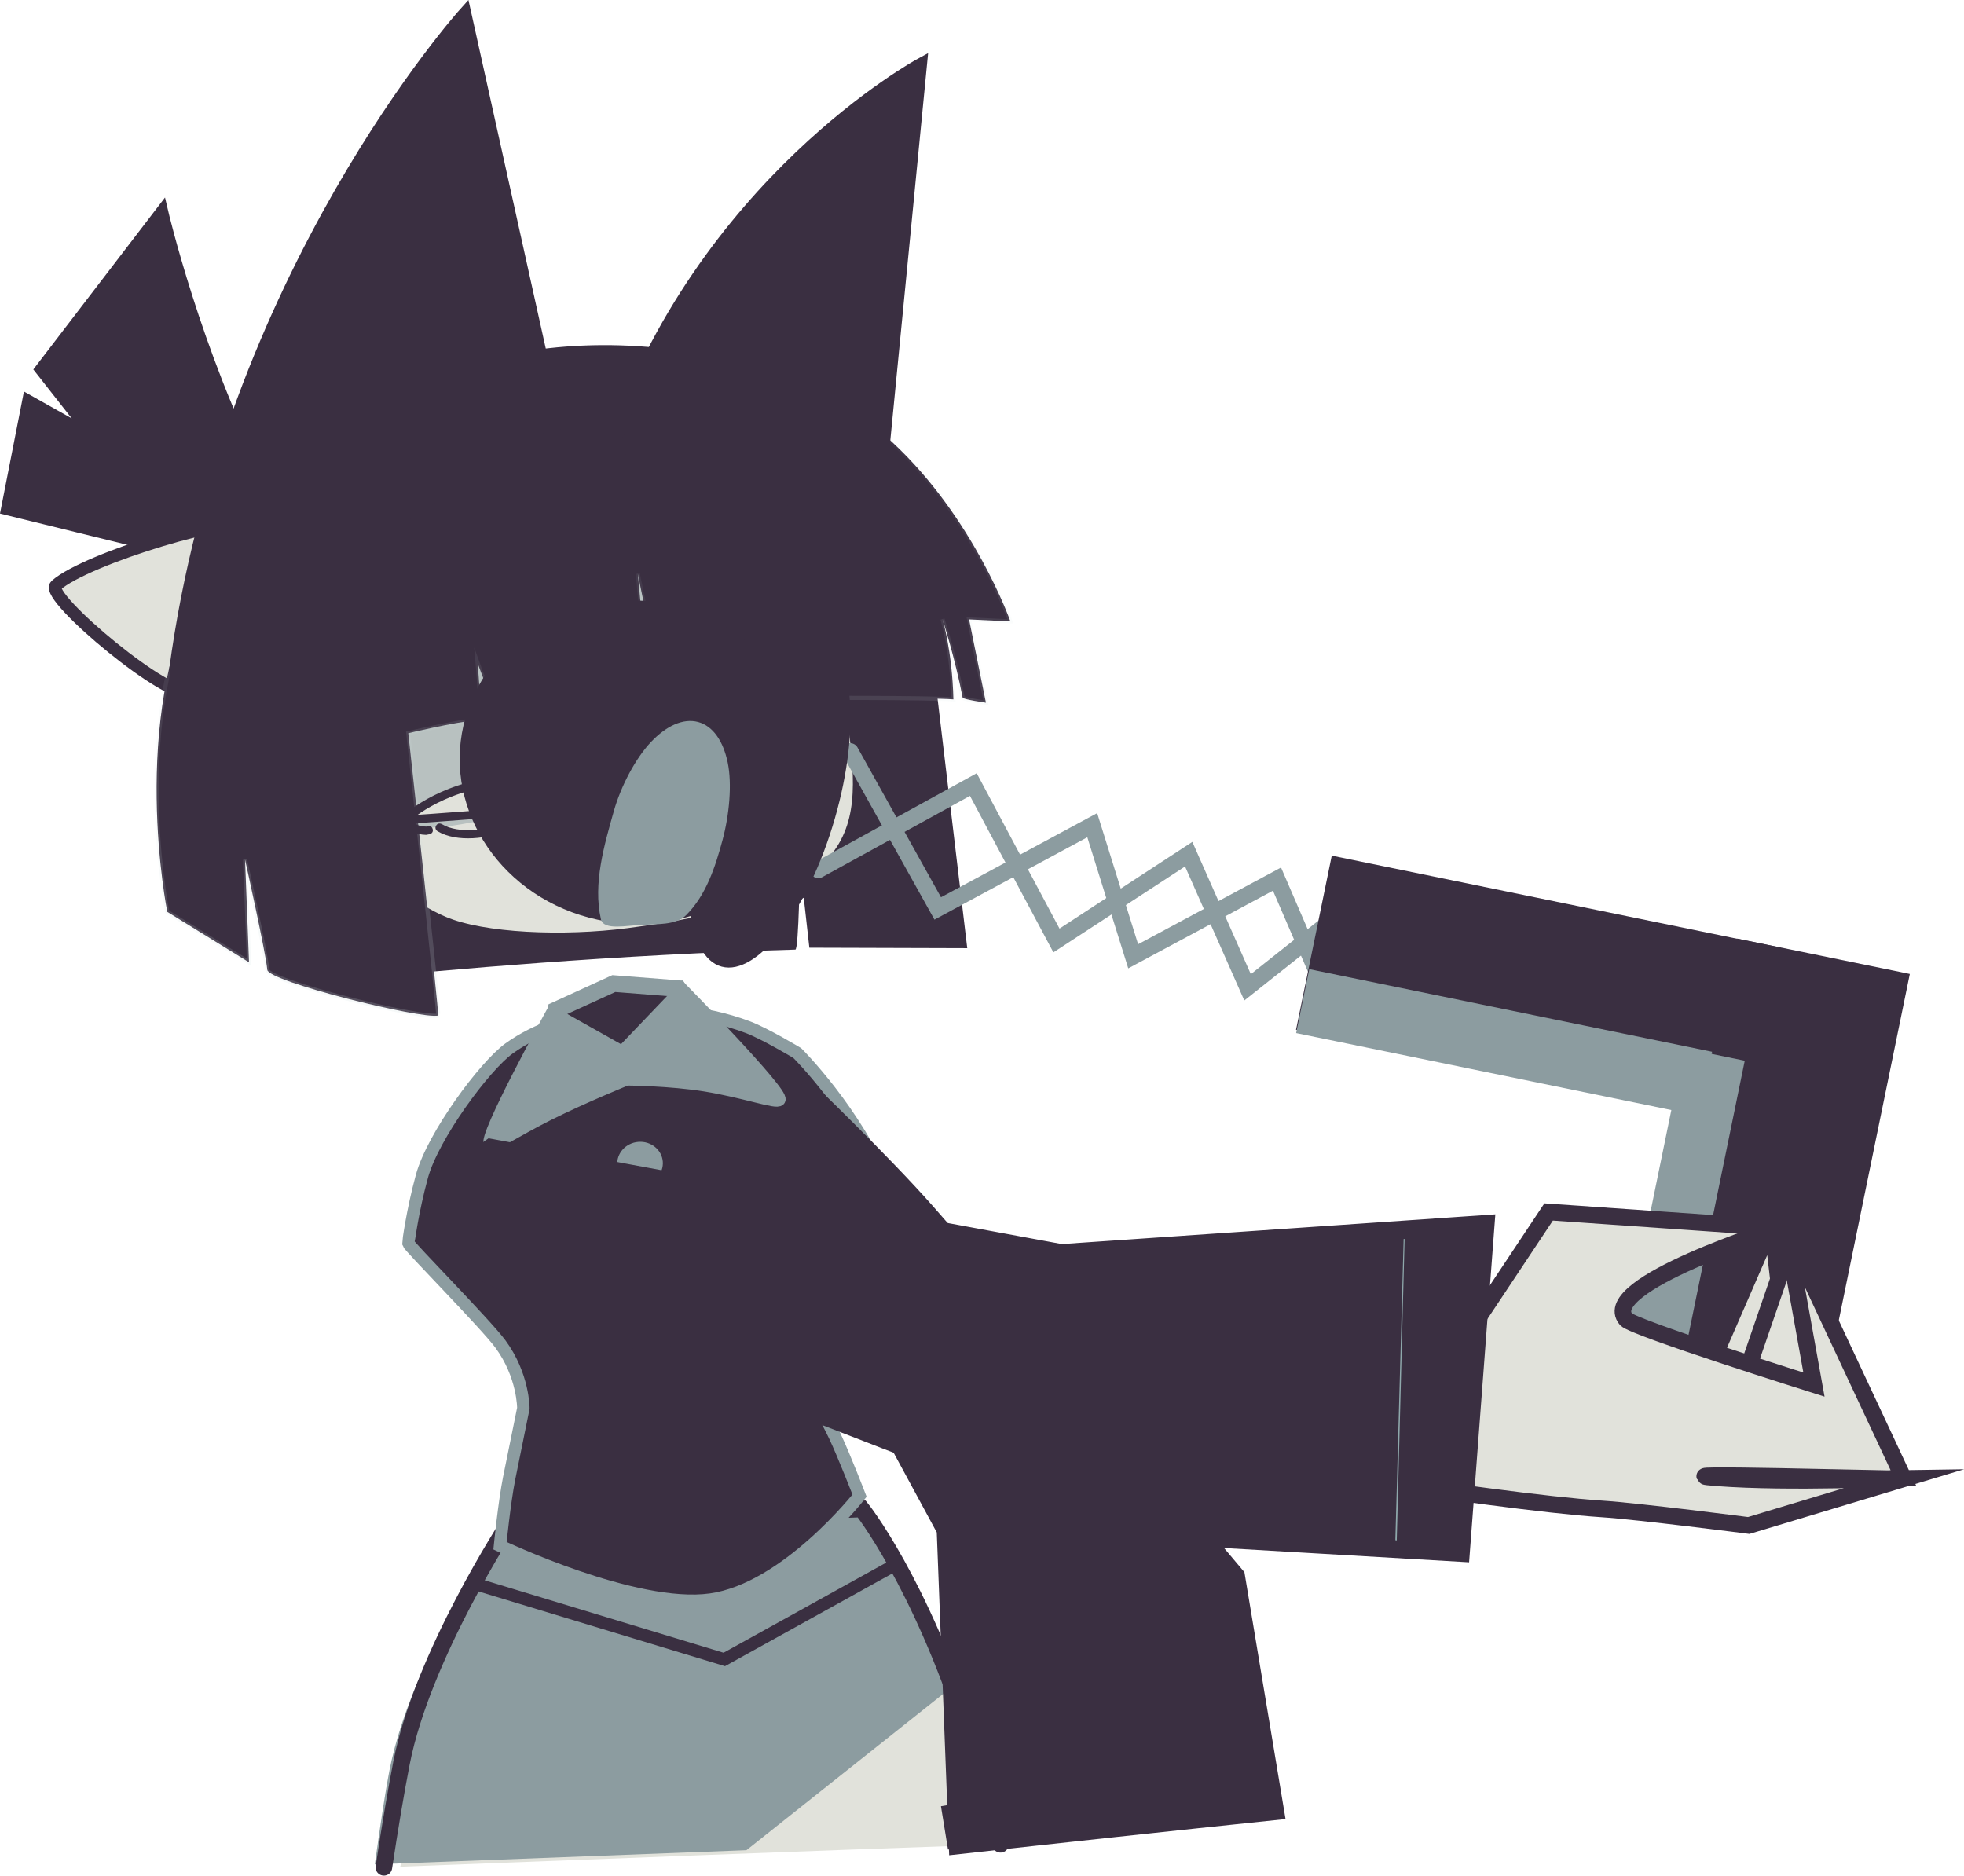 <svg version="1.1" xmlns="http://www.w3.org/2000/svg" xmlns:xlink="http://www.w3.org/1999/xlink" width="236.626" height="225.978" viewBox="0,0,236.626,225.978"><defs><linearGradient x1="1077.663" y1="216.06" x2="1077.663" y2="354.076" gradientUnits="userSpaceOnUse" id="color-1"><stop offset="0" stop-color="#ffffff" stop-opacity="0.26"/><stop offset="1" stop-color="#ffffff" stop-opacity="0"/></linearGradient><linearGradient x1="1077.663" y1="216.06" x2="1077.663" y2="354.076" gradientUnits="userSpaceOnUse" id="color-2"><stop offset="0" stop-color="#ffffff" stop-opacity="0.26"/><stop offset="1" stop-color="#ffffff" stop-opacity="0"/></linearGradient><linearGradient x1="1077.663" y1="216.06" x2="1077.663" y2="354.076" gradientUnits="userSpaceOnUse" id="color-3"><stop offset="0" stop-color="#ffffff" stop-opacity="0.26"/><stop offset="1" stop-color="#ffffff" stop-opacity="0"/></linearGradient><linearGradient x1="1036.028" y1="220.121" x2="1036.028" y2="358.136" gradientUnits="userSpaceOnUse" id="color-4"><stop offset="0" stop-color="#ffffff" stop-opacity="0.26"/><stop offset="1" stop-color="#ffffff" stop-opacity="0"/></linearGradient><linearGradient x1="1036.028" y1="220.121" x2="1036.028" y2="358.136" gradientUnits="userSpaceOnUse" id="color-5"><stop offset="0" stop-color="#ffffff" stop-opacity="0.26"/><stop offset="1" stop-color="#ffffff" stop-opacity="0"/></linearGradient><linearGradient x1="1036.028" y1="220.121" x2="1036.028" y2="358.136" gradientUnits="userSpaceOnUse" id="color-6"><stop offset="0" stop-color="#ffffff" stop-opacity="0.26"/><stop offset="1" stop-color="#ffffff" stop-opacity="0"/></linearGradient><linearGradient x1="224.798" y1="104.213" x2="233.406" y2="183.938" gradientUnits="userSpaceOnUse" id="color-7"><stop offset="0" stop-color="#cedee0" stop-opacity="0"/><stop offset="1" stop-color="#cedee0" stop-opacity="0.197"/></linearGradient></defs><g transform="translate(-159.935,-59.834)"><g data-paper-data="{&quot;isPaintingLayer&quot;:true}" fill-rule="nonzero" stroke-linejoin="miter" stroke-miterlimit="10" stroke-dasharray="" stroke-dashoffset="0" style="mix-blend-mode: normal"><path d="" fill="#3a2f41" stroke="none" stroke-width="0" stroke-linecap="butt"/><path d="" fill="#3a2f41" stroke="url(#color-1)" stroke-width="0.5" stroke-linecap="butt"/><path d="" fill="#3a2f41" stroke="url(#color-2)" stroke-width="0.5" stroke-linecap="butt"/><path d="" fill="#3a2f41" stroke="url(#color-3)" stroke-width="0.5" stroke-linecap="butt"/><path d="" data-paper-data="{&quot;index&quot;:null}" fill="#3a2f41" stroke="url(#color-4)" stroke-width="0.5" stroke-linecap="butt"/><path d="" data-paper-data="{&quot;index&quot;:null}" fill="#3a2f41" stroke="url(#color-5)" stroke-width="0.5" stroke-linecap="butt"/><path d="" data-paper-data="{&quot;index&quot;:null}" fill="#3a2f41" stroke="url(#color-6)" stroke-width="0.5" stroke-linecap="butt"/><g><path d="M218.098,247.827l47.985,-2.093c0,0 5.612,11.793 9.192,19.174c1.071,2.209 1.961,4.023 2.463,5.007c0.901,2.995 2.043,7.186 3.324,12.1c-24.411,0.837 -48.816,1.806 -72.907,2.721c4.618,-18.278 9.943,-36.91 9.943,-36.91z" fill="#e1e2db" stroke="none" stroke-width="0" stroke-linecap="round"/><path d="M206.833,273.234c2.804,-14.403 14.445,-30.341 14.445,-30.341l42.793,-2.128c0,0 5.993,10.667 7.934,14.784c1.346,2.855 2.595,7.551 2.595,7.551l-24.733,19.647c-15.001,0.564 -29.95,1.148 -44.775,1.709c0.661,-4.769 1.273,-8.818 1.741,-11.222z" fill="#8c9ca0" stroke="none" stroke-width="0" stroke-linecap="butt"/><path d="M206.184,284.811c0.707,-4.683 1.42,-8.963 2.125,-12.581c2.521,-12.95 12.993,-28.926 12.993,-28.926l42.453,-1.665c0,0 6.966,8.711 12.864,27.009c0.979,3.038 2.321,7.738 3.859,13.388" fill="none" stroke="#3a2f41" stroke-width="2" stroke-linecap="round"/><path d="M267.685,248.418l-20.487,11.351l-29.506,-8.947" fill="none" stroke="#3a2f41" stroke-width="1.5" stroke-linecap="round"/></g><path d="M245.544,252.561c-9.13,1.27 -25.368,-6.493 -25.368,-6.493c0,0 0.529,-5.264 1.107,-8.152c0.527,-2.631 1.707,-8.407 1.707,-8.407c0,0 0.029,-3.97 -2.785,-7.775c-1.763,-2.384 -11.007,-11.741 -11.071,-12.098c-0.012,-0.069 0.49,-3.91 1.635,-8.086c1.329,-4.847 7.495,-13.22 10.511,-15.402c3.286,-2.378 7.978,-3.895 11.677,-4.298c5.654,-0.616 11.63,-0.319 17.103,1.751c2.063,0.78 5.932,3.11 5.932,3.11c0,0 6.97,6.914 10.733,15.993c-2.303,10.589 -10.022,15.883 -10.022,15.883l-0.082,7.005c0,0 2.712,4.779 3.86,7.191c1.143,2.403 3.013,7.254 3.013,7.254c0,0 -8.818,11.254 -17.949,12.524z" fill="#3a2f41" stroke="#8c9ca0" stroke-width="1.5" stroke-linecap="round"/><g data-paper-data="{&quot;index&quot;:null}" stroke="#3a2f41" stroke-linecap="butt"><g data-paper-data="{&quot;index&quot;:null}"><g stroke-width="0"><path d="" fill="#e1e2db"/><path d="" fill="#e1e2db"/><path d="" fill="#8c9ca0"/></g><path d="M274.382,278.006l36.827,-6.045l1.063,6.545c-12.374,1.29 -24.773,2.634 -37.158,4.005z" fill="#e1e2db" stroke-width="0"/><path d="M274.382,278.006l36.827,-6.045l1.063,6.545c-12.374,1.29 -24.773,2.634 -37.158,4.005z" fill="#8c9ca0" stroke-width="0"/><path d="M301.114,273.898l10.163,-1.668l1.019,6.274" fill="none" stroke-width="2"/><path d="M275.137,282.509l-0.688,-4.234l11.974,-1.965" fill="none" stroke-width="2"/></g><g data-paper-data="{&quot;index&quot;:null}"><path d="M273.54,244.262l-20.324,-37.546l3.984,-15.986c0,0 9.275,8.921 14.473,14.809c9.439,10.691 37.486,44.043 37.486,44.043l4.79,28.751c-12.965,1.346 -25.96,2.754 -38.939,4.191z" fill="#3a2f41" stroke-width="1.5"/><path d="" fill="#8ea8ab" stroke-width="2"/></g></g><g fill="#8c9ca0" stroke="#3a2f41" stroke-width="1.5" stroke-linecap="butt"><path d="M240.538,199.732c0.142,1.844 -1.304,3.459 -3.231,3.608c-1.927,0.149 -3.604,-1.225 -3.746,-3.069c-0.142,-1.844 1.304,-3.459 3.231,-3.608c1.927,-0.149 3.604,1.225 3.746,3.069z"/><path d="M241.955,209.674c0.147,1.908 -1.366,3.58 -3.38,3.736c-2.014,0.155 -3.766,-1.265 -3.913,-3.173c-0.147,-1.908 1.366,-3.58 3.38,-3.736c2.014,-0.155 3.766,1.265 3.914,3.173z"/></g><g><path d="M241.946,180.243c0.275,2.027 -4.459,6.499 -6.687,6.802c-2.228,0.303 -7.797,-2.365 -8.073,-4.393c-0.275,-2.027 4.884,-3.863 7.112,-4.165c2.228,-0.303 7.372,-0.271 7.647,1.756z" fill="#3a2f41" stroke="none" stroke-width="0" stroke-linecap="butt"/><g fill="#8c9ca0" stroke="#8c9ca0" stroke-width="1.5" stroke-linecap="butt"><path d="M218.974,197.664c-0.867,-0.645 7.493,-15.823 7.493,-15.823l8.427,4.739l7.217,-7.544c0,0 12.214,12.453 11.717,13.295c-0.275,0.465 -4.167,-0.961 -8.874,-1.725c-4.33,-0.703 -9.515,-0.732 -9.515,-0.732c0,0 -5.199,2.107 -9.401,4.205c-3.843,1.918 -6.703,3.855 -7.064,3.586z"/></g><path d="M226.695,183.493l0.244,-1.973l6.95,-3.18l7.747,0.605l1.058,1.836" fill="none" stroke="#8c9ca0" stroke-width="2" stroke-linecap="round"/></g><path d="" fill="#3a2f41" stroke="#8c9ca0" stroke-width="2" stroke-linecap="butt"/><path d="" fill="#3a2f41" stroke="#8c9ca0" stroke-width="2" stroke-linecap="butt"/><g><g data-paper-data="{&quot;index&quot;:null}" stroke="#3a2f41" stroke-linecap="butt"><path d="M160.809,121.154l2.549,-12.991l8.144,4.582l-6.603,-8.406l14.548,-18.993c0,0 3.973,16.954 11.655,32.029c2.706,3.28 -5.812,9.791 -5.812,9.791z" fill="#3a2f41" stroke-width="1.5"/><path d="M190.7,123.873c-2.124,-1.326 0.422,-20.338 3.269,-24.638c1.152,-1.739 15.885,12.129 14.421,14.34c-2.847,4.3 -14.54,12.265 -16.664,10.938z" data-paper-data="{&quot;index&quot;:null}" fill="#8c9ca0" stroke-width="2"/><path d="M191.492,123.981c1.826,1.648 -5.114,15.793 -8.76,19.062c-1.875,1.681 -17.536,-11.349 -16.061,-12.671c3.646,-3.269 22.113,-8.835 23.939,-7.187z" fill="#e1e2db" stroke-width="1.5"/><path d="M195.397,119.977c1.832,2.495 1.403,5.923 -0.957,7.656c-2.361,1.733 -5.759,1.115 -7.591,-1.381c-1.832,-2.495 -1.403,-5.923 0.957,-7.656c2.361,-1.733 5.759,-1.115 7.591,1.381z" fill="#e1e2db" stroke-width="2"/></g><path d="M276.471,174.075l-19.024,-0.057l-1.137,-10.155c0,0 -0.126,10.451 -0.554,10.382c-5.365,0.148 -10.668,0.375 -15.733,0.645c-21.28,1.132 -38.376,3.02 -38.376,3.02c0,0 -7.803,-10.933 -8.98,-21.837c-0.823,-7.62 -1.565,-22.767 7.936,-35.651c7.663,-10.391 22.579,-14.973 25.724,-15.443c2.515,-0.375 13.611,2.39 20.578,7.664c11.598,8.779 25.808,29.854 25.808,29.854z" fill="#3a2f41" stroke="none" stroke-width="0" stroke-linecap="butt"/><g stroke-linecap="butt"><path d="M262.05,146.475c0.729,6.751 2.925,12.607 -1.428,17.486c-4.231,4.742 -14.594,7.341 -25.307,8.729c-10.663,1.381 -21.652,0.121 -26.847,-3.782c-5.255,-3.948 -4.908,-9.344 -5.631,-16.039c-1.437,-13.314 5.744,-31.198 30.67,-33.146c16.396,-1.282 27.106,13.439 28.543,26.753z" fill="#e1e2db" stroke="none" stroke-width="0"/><path d="M262.05,146.475c1.438,13.314 -11.549,6.245 -24.946,7.799c-13.394,1.553 -32.829,11.908 -34.267,-1.405c-1.437,-13.314 5.744,-31.198 30.67,-33.146c16.396,-1.282 27.106,13.439 28.543,26.753z" fill="#b8c1c0" stroke="none" stroke-width="0"/><path d="M238.2,119.794c13.73,1.544 23.515,14.04 24.81,26.037l0.058,0.533c0.682,6.315 1.596,12.227 -2.118,16.951c-4.116,5.236 -13.829,7.851 -25.253,9.331c-7.892,1.023 -17.622,0.628 -22.445,-1.429c-8.284,-3.533 -9.506,-9.936 -10.415,-18.351c-1.22,-11.301 3.77,-25.894 20.549,-31.24" fill="none" stroke="#3a2f41" stroke-width="2"/></g><path d="M189.938,175.776l-9.847,-6.08c0,0 -4.711,-23.246 3.899,-39.615c11.105,-21.113 33.616,-31.274 57.259,-28.095c5.065,0.681 17.955,3.498 26.158,11.098c9.855,9.13 14.262,21.621 14.262,21.621l-4.98,-0.24l2.031,10.03c0,0 -2.766,-0.397 -2.806,-0.61c-0.912,-4.781 -2.428,-9.461 -2.428,-9.461c0,0 1.174,3.833 1.315,9.669c-2.865,-0.222 -18.675,-0.181 -18.675,-0.181l-2.596,-4.118l0.063,4.112l-13.714,0.215l-3.101,-15.158l1.399,14.931c0,0 -12.163,1.199 -18.016,2.049c-0.413,0.06 -2.682,-6.217 -2.682,-6.217c0,0 0.579,6.744 0.27,6.782c-3.653,0.459 -8.626,1.662 -8.626,1.662c0,0 3.738,33.991 3.606,34.021c-2.06,0.464 -20.468,-4.103 -20.589,-5.508c-0.176,-2.029 -2.681,-13.281 -2.681,-13.281z" fill="#3a2f41" stroke="url(#color-7)" stroke-width="0.5" stroke-linecap="butt"/><path d="M233.664,114.025c10.771,-32.138 37.208,-46.457 37.208,-46.457l-5.513,56.459" fill="#3a2f41" stroke="#3a2f41" stroke-width="1.5" stroke-linecap="round"/><path d="M181.06,140.586c6.37,-47.532 34.896,-79.17 34.896,-79.17l10.994,49.55" fill="#3a2f41" stroke="#3a2f41" stroke-width="1.5" stroke-linecap="round"/><path d="M208.696,158.614c0,0 3.991,-3.958 11.563,-4.73c8.023,-0.818 12.546,3.17 12.546,3.17c0,0 -5.131,0.139 -12.452,0.706c-6.506,0.504 -11.656,0.855 -11.656,0.855z" fill="#e1e2db" stroke="#3a2f41" stroke-width="1" stroke-linecap="butt"/><path d="M227.842,156.703l-0.216,-2.224l0.085,-0.008l0.207,2.23z" data-paper-data="{&quot;index&quot;:null}" fill="#3a2f41" stroke="#3a2f41" stroke-width="0.5" stroke-linecap="butt"/><path d="M234.191,155.279c0.455,-0.208 0.663,0.247 0.663,0.247l0.119,0.263c0.565,1.104 0.699,2.373 -0.456,3.08c0,0 -0.442,0.234 -0.676,-0.208c-0.234,-0.442 0.208,-0.676 0.208,-0.676c0.651,-0.236 0.311,-1.241 0.04,-1.728l-0.145,-0.316c0,0 -0.208,-0.455 0.247,-0.663z" fill="#3a2f41" stroke="none" stroke-width="0.5" stroke-linecap="butt"/><path d="M221.644,159c0.27,0.421 -0.151,0.691 -0.151,0.691l-0.265,0.161c-2.435,1.022 -6.228,1.528 -8.575,0.131c0,0 -0.43,-0.256 -0.174,-0.685c0.256,-0.43 0.685,-0.174 0.685,-0.174c2.07,1.232 5.541,0.706 7.676,-0.194l0.113,-0.081c0,0 0.421,-0.27 0.691,0.151z" fill="#3a2f41" stroke="none" stroke-width="0.5" stroke-linecap="butt"/><path d="M233.186,158.088c0.389,0.314 0.075,0.703 0.075,0.703l-0.329,0.313c-2.916,1.226 -7.528,1.749 -10.517,0.64c0,0 -0.468,-0.175 -0.294,-0.643c0.175,-0.468 0.643,-0.294 0.643,-0.294c2.757,1.034 7.096,0.504 9.78,-0.625l-0.061,-0.019c0,0 0.314,-0.389 0.703,-0.075z" fill="#3a2f41" stroke="none" stroke-width="0.5" stroke-linecap="butt"/><path d="M233.325,155.143c-0.314,0.389 -0.703,0.075 -0.703,0.075l0.003,-0.004c-0.481,-0.303 -1.003,-0.324 -1.535,-0.565c0,0 -0.454,-0.21 -0.244,-0.664c0.21,-0.454 0.664,-0.244 0.664,-0.244c0.565,0.269 1.076,0.298 1.626,0.613l0.114,0.085c0,0 0.389,0.314 0.075,0.703z" fill="#3a2f41" stroke="none" stroke-width="0.5" stroke-linecap="butt"/><path d="M212.072,159.741c0.112,0.487 -0.376,0.599 -0.376,0.599l-0.428,0.081c-0.7,-0.028 -1.15,-0.13 -1.777,-0.438c0,0 -0.448,-0.223 -0.225,-0.67c0.223,-0.448 0.67,-0.225 0.67,-0.225c0.51,0.257 0.792,0.316 1.368,0.334l0.168,-0.056c0,0 0.487,-0.112 0.599,0.376z" fill="#3a2f41" stroke="none" stroke-width="0.5" stroke-linecap="butt"/></g><g data-paper-data="{&quot;index&quot;:null}"><g><g fill="none" stroke="#8c9ca0" stroke-width="2" stroke-linecap="round"><path d="M320.818,182.038l-7.03,-16.291l-17.326,9.306l-4.931,-15.8l-18.619,10.031l-10.54,-18.911"/><path d="M258.524,164.632l18.679,-10.274l10.015,18.788l15.934,-10.402l7.091,16.048l13.513,-10.712"/></g><g stroke="none" stroke-width="0.786"><path d="M241.684,132.93c5.588,1.49 10.048,4.938 12.737,9.306c2.69,4.368 3.609,9.655 2.119,14.822c-1.49,5.167 -5.11,9.244 -9.755,11.656c-4.644,2.413 -10.314,3.162 -15.902,1.672c-5.588,-1.49 -10.048,-4.938 -12.737,-9.306c-2.69,-4.368 -3.609,-9.655 -2.119,-14.822c1.49,-5.167 5.11,-9.244 9.755,-11.656c4.644,-2.413 10.314,-3.162 15.902,-1.672z" fill="#3a2f41" stroke-linecap="butt"/><path d="M258.397,136.384c2.173,0.579 3.498,3.34 3.882,7.334c0.384,3.993 -0.172,9.218 -1.76,14.724c-1.588,5.506 -3.91,10.26 -6.377,13.493c-2.468,3.233 -5.082,4.944 -7.255,4.365c-2.173,-0.579 -3.498,-3.341 -3.882,-7.334c-0.384,-3.993 0.172,-9.218 1.76,-14.724c1.588,-5.506 3.91,-10.26 6.377,-13.493c2.468,-3.233 5.082,-4.944 7.255,-4.365z" fill="#3a2f41" stroke-linecap="butt"/><path d="M244.038,146.819c1.806,0.481 3.04,2.317 3.573,4.893c0.534,2.576 0.196,6.292 -0.626,9.338c-0.854,3.168 -1.954,6.609 -4.364,9.022c-1.282,1.29 -3.61,1.052 -5.415,1.205c-1.678,0.024 -4.537,0.717 -4.87,-0.687c-0.98,-4.309 0.415,-8.992 1.554,-13.031c0.853,-3.022 2.627,-6.37 4.464,-8.314c1.837,-1.944 3.877,-2.907 5.684,-2.426z" fill="#8c9ca0" stroke-linecap="round"/></g></g><path d="M377.986,235.918l-20.799,-4.265l12.046,-58.737l20.799,4.265z" fill="#3a2f41" stroke="none" stroke-width="0.786" stroke-linecap="butt"/><path d="M370.197,195.01l-54.115,-11.098l4.305,-20.991l54.115,11.098z" fill="#3a2f41" stroke="none" stroke-width="0.786" stroke-linecap="butt"/><path d="M360.864,232.888l-7.318,-1.501l9.281,-45.256l7.318,1.501z" fill="#8c9ca0" stroke="none" stroke-width="0.786" stroke-linecap="butt"/><path d="M364.627,194.258l-48.53,-9.953l1.58,-7.703l48.53,9.953z" fill="#8c9ca0" stroke="none" stroke-width="0.841" stroke-linecap="butt"/></g><g stroke="#3a2f41" stroke-width="2"><g fill="#e1e2db"><path d="M362.682,231.955l10.737,-24.71l3.079,26.565z" stroke-linecap="round"/><path d="M368.131,231.649l7.813,-22.726l5.019,28.171z" stroke-linecap="round"/><path d="M301.244,234.44l3.189,-3.466l-11.669,-3.459l8.778,-2.655l-2.326,-3.607c0,0 22.516,0.83 29.429,0.612c4.431,-0.14 7.467,-0.365 7.467,-0.365l10.404,-15.646l27.718,1.928c0,0 -21.878,6.871 -18.391,11.002c0.855,1.013 22.639,7.866 22.639,7.866l-3.435,-19.097l14.215,30.364c0,0 -13.762,0.63 -22.372,-0.026c-8.61,-0.656 20.986,0.157 22.363,0.127l-18.631,5.612c0,0 -13.158,-1.699 -17.704,-1.997c-13.265,-0.869 -51.674,-7.195 -51.674,-7.195z" stroke-linecap="butt"/></g><g stroke-linecap="butt"><path d="M336.01,247.009l-39.334,-2.291c0,0 -71.698,-26.185 -83.049,-34.226c-6.251,-4.429 5.39,-12.453 5.39,-12.453l68.793,12.689l51.202,-3.511z" fill="#3a2f41"/><path d="M329.189,246.568l-2.166,-0.293l1.051,-38.179l2.115,0.025z" fill="#8ea8ab"/></g></g></g></g></svg>